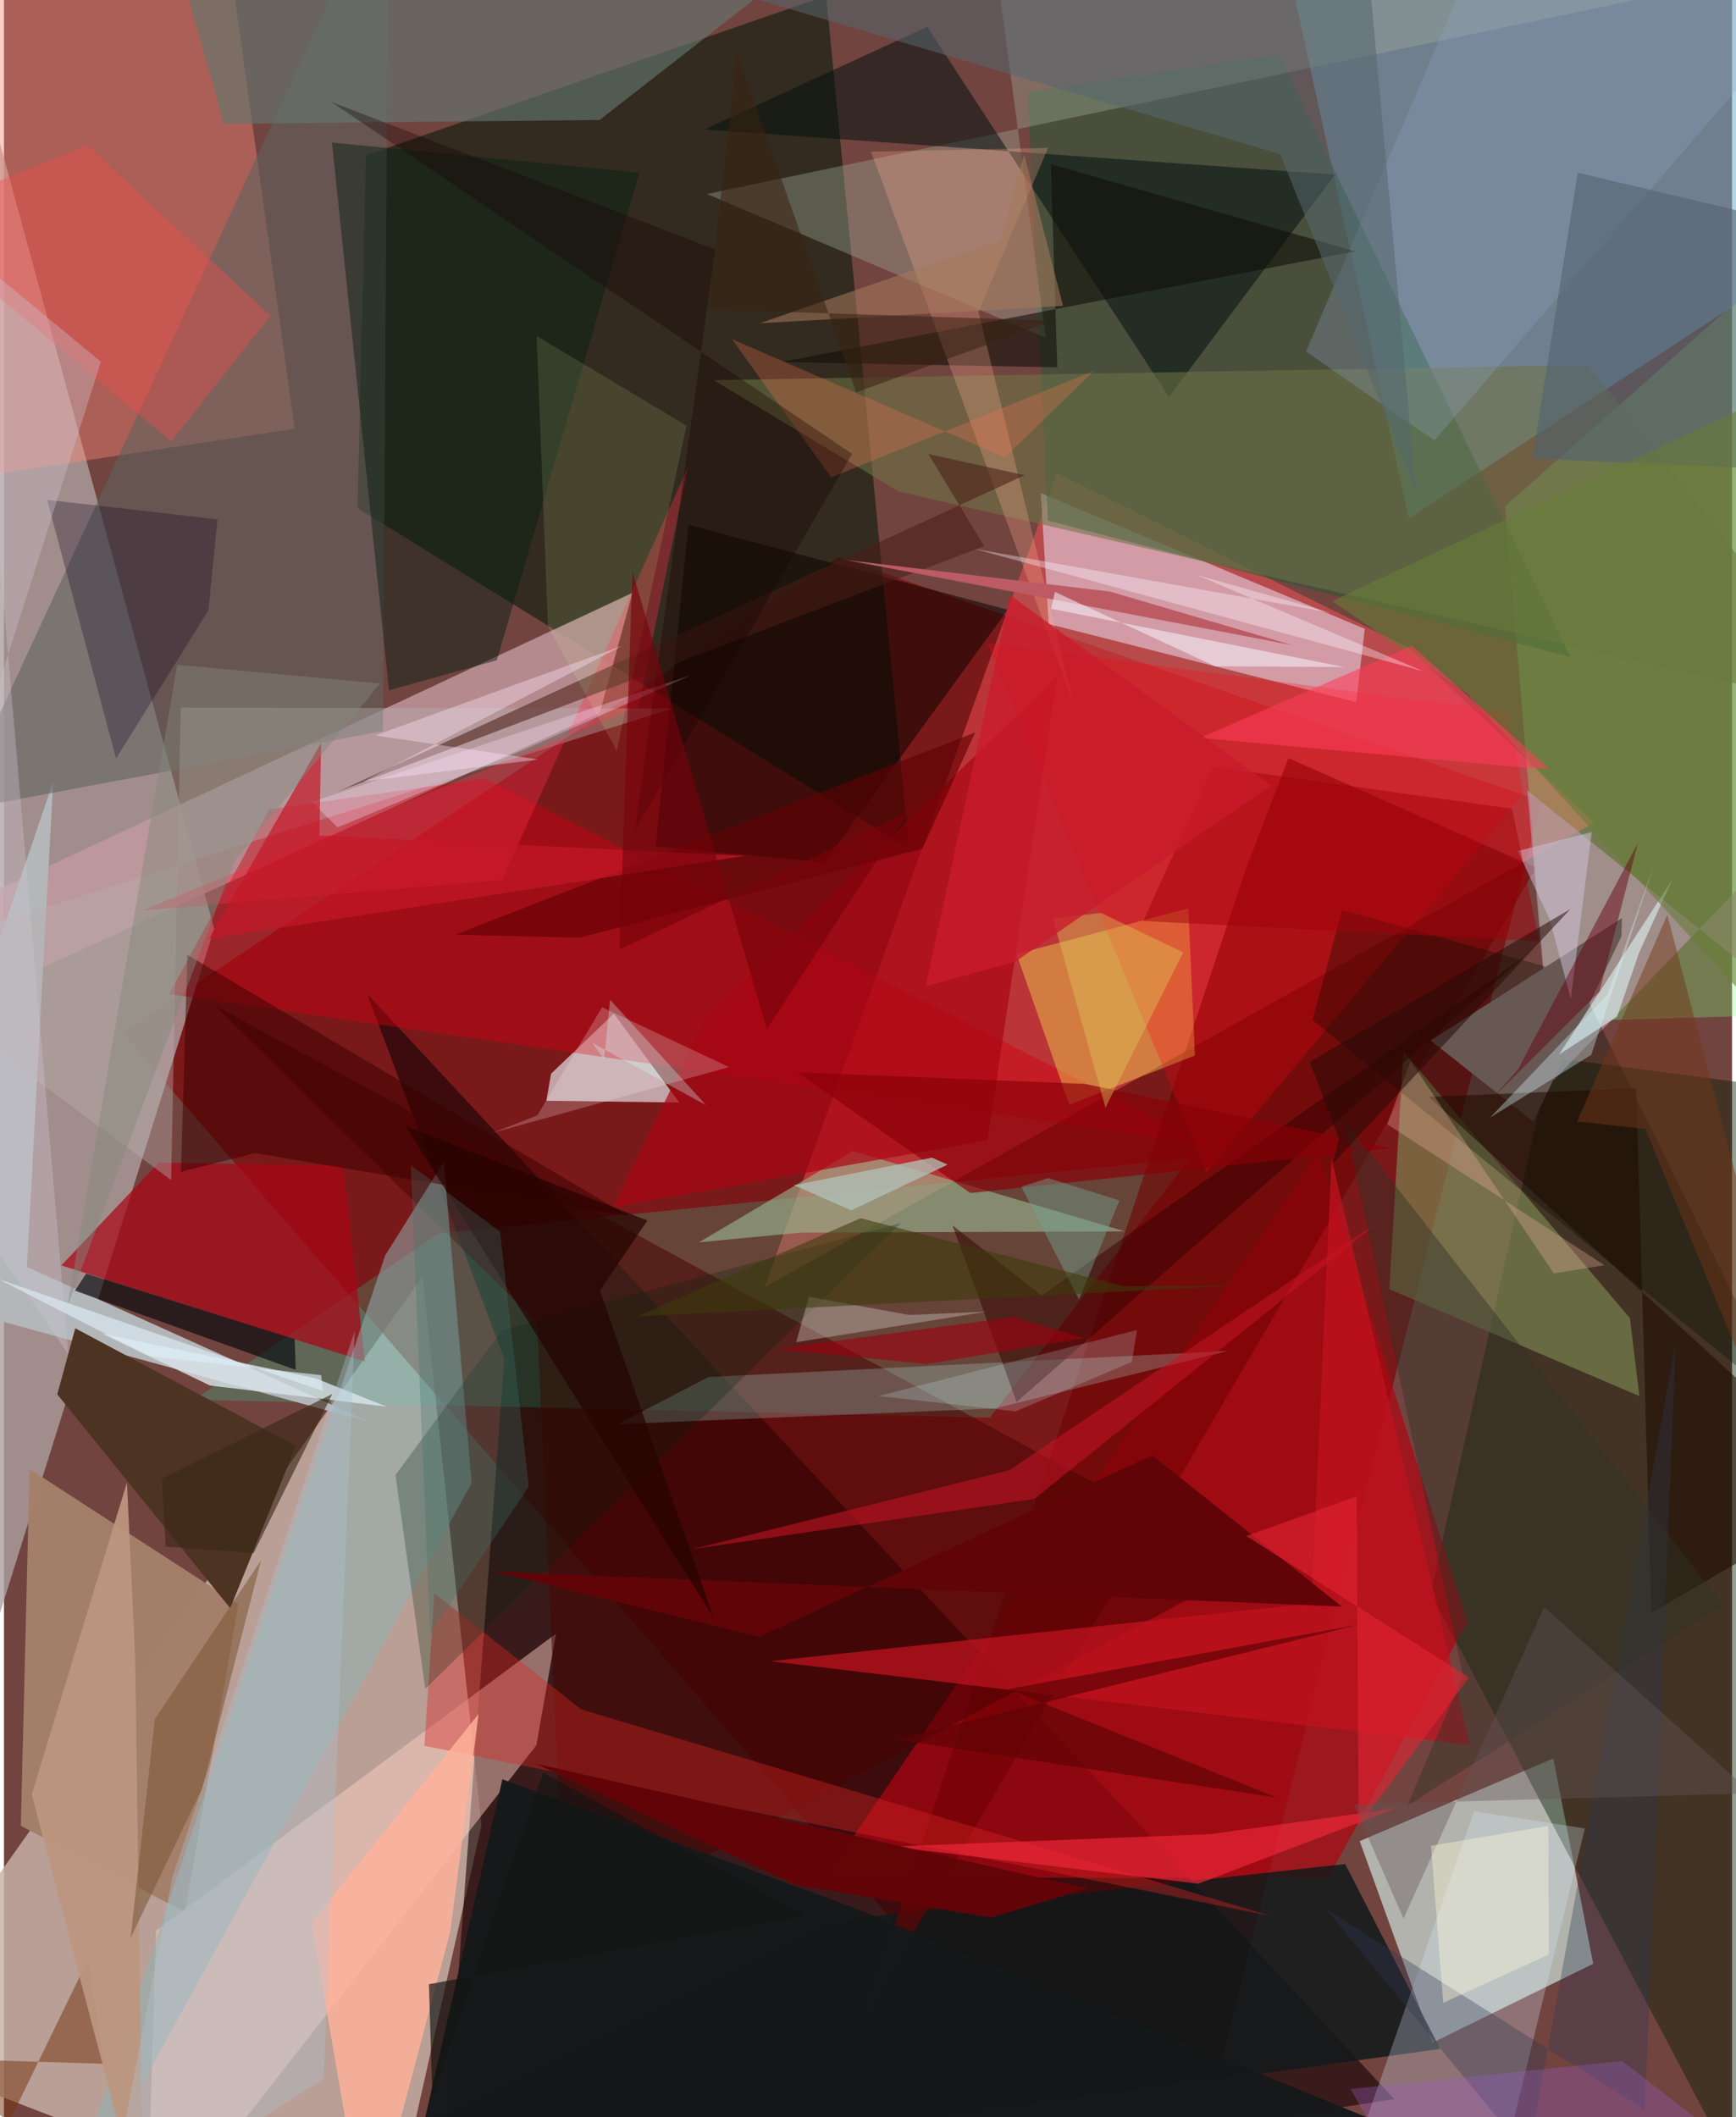 <svg xmlns="http://www.w3.org/2000/svg" width="228" height="278" viewBox="0 0 836 1024"><path fill="#72443f" d="M0 0h836v1024H0z"/><path fill="#c8b2a6" fill-opacity=".831" d="M185.498 1086L-62 990.724 202.484 617.31l28.535 265.515z"/><path fill="#7f0006" fill-opacity=".635" d="M566.181 1086l177.535-698.475-340.054-117.96L57.094 499.569z"/><path fill="#160305" fill-opacity=".612" d="M672.65 1015.297L209.974 1086l32.125-428.621-66.487-176.814z"/><path fill="#aca09f" fill-opacity=".8" d="M-25.634-17.63L-62 683.88l41.808 154.711 121.87-389.355z"/><path fill="#001806" fill-opacity=".553" d="M397.777-2.037l40.128 412.633-266.828-164.833 4.003-170.657z"/><path fill="#70b2d0" fill-opacity=".541" d="M893.454 110.783L876.472-34.254 611.145-62l68.53 312.7z"/><path fill="#ff5158" fill-opacity=".486" d="M509.36 228.814L367.925 622.593 769.354 397.86l-90.302-84.757z"/><path fill="#d6f1e9" fill-opacity=".639" d="M691.032 988.015l-35.154-97.52 93.652-40.02 19.31 99.331z"/><path fill="#c1989e" fill-opacity=".827" d="M-13.156 482.514l301.361-137.647 15.853-58.133L-62 458.018z"/><path fill="#001d00" fill-opacity=".424" d="M690.171 770.6l58.252-259.164L898 531.074l-44.984 548.197z"/><path fill="#ac0612" fill-opacity=".714" d="M640.589 908.42l67.336-124.022-72.102-227.192L397.548 907.96z"/><path fill="#edeafe" fill-opacity=".506" d="M505.428 301.82l148.74 37.777 4.168-35.457-156.76-65.661z"/><path fill="#ff8777" fill-opacity=".404" d="M140.648 207.412L-62 238.072-11.038-62l118.562 30.987z"/><path fill="#7afc7d" fill-opacity=".298" d="M747.03 494.186L726.219 244.81 898 92.84v396.995z"/><path fill="#17feb8" fill-opacity=".192" d="M573.643 560.31l-363.327 36.27-118.35 80.454 384.977 8.637z"/><path fill="#255a37" fill-opacity=".529" d="M495.266 44.606l121.3-18.1L757.86 317.783l-252.823-66.02z"/><path fill="#a4806b" fill-opacity=".996" d="M87.513 924.833l25.906-148.817-101.012-65.502L8.17 883.07z"/><path fill="#f2fcfe" fill-opacity=".612" d="M264.685 519.306L262.41 532.4l64.301.844-31.655-42.992z"/><path fill="#10191a" fill-opacity=".831" d="M398.406 929.319l-282.268 141.796 578.692-80.127-45.969-89.43z"/><path fill="#ffcfc5" fill-opacity=".475" d="M73.558 933.772L267.034 790.17l-9.455 53.915L68.95 1086z"/><path fill="#b4b7b9" fill-opacity=".996" d="M177.92 688.124L11.071 612.805l12.747-234.772-83.226 245.066z"/><path fill="#d00012" fill-opacity=".435" d="M128.295 391.389l-48.323 89.436 501.458 72.602-348.387-176.891z"/><path fill="#9fae9e" fill-opacity=".376" d="M845.146-11.741L340.125 93.83l163.806 69.527L482.016-1.158z"/><path fill="#5e635e" fill-opacity=".573" d="M183.361 353.566L-62 399.438l9.902 54.06L186.016-62z"/><path fill="#700001" fill-opacity=".576" d="M621.368 366.666l119.817 53.017-325.19 556.174 184.72-555.304z"/><path fill="#7b8451" fill-opacity=".675" d="M786.587 637.508l-109.564-128.98-6.83 115.01 120.996 51.698z"/><path fill="#a90615" fill-opacity=".718" d="M174.613 658.488L27.749 612.035 74.865 562.3l89.312 1.545z"/><path fill="#05110f" fill-opacity=".541" d="M643.954 84.448L563.58 192.065 446.647 12.929 338.861 62.612z"/><path fill="#4d3322" fill-opacity=".992" d="M25.788 674.397l8.704-31.945 106.73 56.85-31.755 78.543z"/><path fill="#480203" fill-opacity=".529" d="M602.13 757.909L271.248 934.221l-13.327-294.717-156.366-153.495z"/><path fill="#90b1b3" fill-opacity=".537" d="M24.043 1086l202.198-368.74-13.487-155.218-28.36 45.224z"/><path fill="#bf9cb1" fill-opacity=".592" d="M749.375 522.838l-12.473-140.576L898 511.918V368.364z"/><path fill="#9cba93" fill-opacity=".592" d="M385.165 596.177l157.131-.597-131.53-38.83-74.584 44.131z"/><path fill="#0d0400" fill-opacity=".545" d="M396.877 417.042l88.725-122.121-154.424-41.084-15.913 155.583z"/><path fill="#fdff57" fill-opacity=".353" d="M572.96 439.323l3.181 71.203-60.754 23.783-25.508-72.853z"/><path fill="#a90513" fill-opacity=".698" d="M509.664 326.818l-169.92 164.905-44.946 92.106 180.998-32.319z"/><path fill="#db2622" fill-opacity=".388" d="M612.904 926.707L279.18 826.75l-70.962-56.148-4.84 73.763z"/><path fill="#64766e" fill-opacity=".635" d="M288.145 58.03l-181.693 1.838L71.765-62h370.373z"/><path fill="#fb0013" fill-opacity=".259" d="M581.836 566.963l153.32-183.261-7.609-39.33-251.856-33.33z"/><path fill="#dcefff" fill-opacity=".275" d="M637.944 1086l73.237-209.92 53.622 8.27-49.3 201.65z"/><path fill="#010b03" fill-opacity=".31" d="M647.31 440.179l-14.252 53.16L863.74 681.542 760.23 471.49z"/><path fill="#c1131f" fill-opacity=".718" d="M632.552 775.521l-261.792 27.93 338.477 40.6-66.984-283.699z"/><path fill="#6c7347" fill-opacity=".565" d="M343.355 183.857l423.027-7.3L898 344.417 432.844 237.733z"/><path fill="#b6f5eb" fill-opacity=".239" d="M296.954 688.806l182.383-7.595 112.561-27.779-251.085 12.593z"/><path fill="#16191a" fill-opacity=".984" d="M189.692 1086l51.43-225.425 168.859 61.648L810.934 1086z"/><path fill="#071f15" fill-opacity=".471" d="M158.704 68.948l148.639 14.624-68.887 235.758-52.194 14.522z"/><path fill="#685854" d="M782.47 452.909l.31-8.886-92.598 59.237 49.687 39.29z"/><path fill="#00250e" fill-opacity=".259" d="M241.165 643.168l-51.763 70.247 14.411 103.45 230.025-225.268z"/><path fill="#b8aead" fill-opacity=".404" d="M-62 464.796l385.272-122.158-237.735-.388-4.657 228.505z"/><path fill="#ffb19b" fill-opacity=".835" d="M229.616 828.976L215.97 934.024 175.64 1086l-26.86-156.067z"/><path fill="#94a3c8" fill-opacity=".275" d="M898-26.161L692.052 213.006l-62.19-42.976 86.726-202.662z"/><path fill="#600407" d="M647.194 777.052l-410.228-16.976 128.32 31.62 190.24-87.786z"/><path fill="#f4293c" fill-opacity=".627" d="M577.794 911.089l-148.457-17.973 154.546-6.016 89.782-12.524z"/><path fill="#01060b" fill-opacity=".631" d="M141.118 662.535l-.47-14.877-100.885-31.655-5.426 8.269z"/><path fill="#0e0420" fill-opacity=".29" d="M54.221 366.872l44.69-71.651 4.391-44.034-82.433-9.448z"/><path fill="#350301" fill-opacity=".514" d="M501.917 626.616L458.85 592.62l31.053 85.499L736.36 462.052z"/><path fill="#0f0f07" fill-opacity=".576" d="M506.452 79.422l3.12 98.253-133.545-2.57 277.742-53.54z"/><path fill="#ff2e4a" fill-opacity=".341" d="M330.945 225.846L306.99 341.841 66.937 440.376l173.992-14.7z"/><path fill="#f24c49" fill-opacity=".388" d="M128.947 152.635L40.218 70.297l-87.625 35.593L80.884 213.586z"/><path fill="#feb093" fill-opacity=".275" d="M471.42 150.695l33.684-79.155-85.632 1.818 98.191 267.64z"/><path fill="#516272" fill-opacity=".592" d="M898 115.856v112.879l-158.582-6.92L761.37 83.526z"/><path fill="#dae6ec" fill-opacity=".8" d="M47.549 645.02l52.144 25.13 85.471 10.18-34.565-13.722z"/><path fill="#3b0000" fill-opacity=".51" d="M121.53 557.73l-35.914 9.033 3.11-104.944 213.552 126.42z"/><path fill="#763410" fill-opacity=".51" d="M48.5 998.193l-85.592-2.639 39.545 30.811L40.745 947.6z"/><path fill="#c9c6c3" fill-opacity=".4" d="M383.242 649.183l6.165-21.99 48.41 8.793 37.71-1.594z"/><path fill="#1f0c01" fill-opacity=".573" d="M898 721.32l-101.02 58.713-7.333-253.717-100.328 4.198z"/><path fill="#57676e" fill-opacity=".549" d="M683.186 237.987L617.384 74.53 155.923-62h499.946z"/><path fill="#c31423" fill-opacity=".576" d="M498.49 724.961l-164.91 24.187 152.894-38.094 180.167-121.222z"/><path fill="#2d3954" fill-opacity=".341" d="M808.786 649.1l-71.28 393.58-97.649-119.141 153.923 96.949z"/><path fill="#4a1d17" fill-opacity=".561" d="M493.781 229.835L162.061 382.68l312.105-118.54-26.92-44.518z"/><path fill="#bc9680" fill-opacity=".941" d="M13.459 867.88l46.034-150.83 3.968 84.221 3.937 272.21z"/><path fill="#d7ffa1" fill-opacity=".122" d="M296.464 363.016l-33.275-59.822-5.508-140.741 72.52 43.429z"/><path fill="#5d0305" fill-opacity=".671" d="M485.813 816.94l169.812-31.222-224.44 55.512 184.497 28.187z"/><path fill="#890007" fill-opacity=".659" d="M383.718 518.631l83.82 58.404 203.89-21.678-148.392-31.101z"/><path fill="#cec4d0" fill-opacity=".365" d="M-62 518.603l108.895-343.65-61.444-50.795L31.06 654.883z"/><path fill="#7c5636" fill-opacity=".561" d="M72.993 831.465l51.363-76.701L96.04 864.616l-34.773 72.697z"/><path fill="#e3fdfe" fill-opacity=".549" d="M752.292 510.048l54.754-84.522-16.11 35.519-10.582 30.76z"/><path fill="#afc6d5" fill-opacity=".337" d="M81.537 907.665L49.74 1072.107l104.894-66.637 15.064-361.712z"/><path fill="#f3f0f5" fill-opacity=".227" d="M236.274 547.97l114.468-31.867-61.383-28.913-31.317 52.288z"/><path fill="#303226" fill-opacity=".431" d="M648.63 542.13l57.107 268.118-26.89 63.167 152.886-97.222z"/><path fill="#620508" fill-opacity=".988" d="M524.238 913.39L257.255 853l125.714 58.706 94.524 15.756z"/><path fill="#f4b4a2" fill-opacity=".318" d="M669.184 543.752l11.326-30.537 69.268 102.657 24.522-3.936z"/><path fill="#ffe0fb" fill-opacity=".318" d="M148.915 387.863l183.374-61.285-81.387 36.318-89.489 37.261z"/><path fill="#687c37" fill-opacity=".588" d="M642.615 290.777L898 170.73l-55.581 311.418-134.72-146.895z"/><path fill="#fe3d58" fill-opacity=".58" d="M736.664 371.412l10.702.213-66.243-59.292-102.441 44.554z"/><path fill="#620002" fill-opacity=".627" d="M218.248 452.07l60.104 1.496 165.904-43.012 25.588-56.31z"/><path fill="#d2c6dd" fill-opacity=".486" d="M732.31 411.602l15.436 32.952 10.25 38.606 10.104-80.713z"/><path fill="#bc5b64" d="M535.04 286.132l87.985 25.849-87.605-16.736-127.846-24.378z"/><path fill="#c61828" fill-opacity=".694" d="M153.423 359.33l-.773 44.762 206.129 9.805-259.716 40.182z"/><path fill="#fe744e" fill-opacity=".271" d="M352.225 164.05l132.043 57.172 42.95-41.795-127.01 51.47z"/><path fill="#e32433" fill-opacity=".6" d="M655.327 883.4l-.896-159.618-53.422 19.108 107.67 68.417z"/><path fill="#b1c2b7" fill-opacity=".769" d="M456.539 563.293l-7.59-3.375-66.766 13.334 27.707 12.143z"/><path fill="#250401" fill-opacity=".71" d="M194.386 544.669l116.874 45.623-22.94 33.886 54.927 158.192z"/><path fill="#645557" fill-opacity=".392" d="M677.054 927.958l-24.057-55.247 192.615-5.328L745.14 777.32z"/><path fill="#ffe5fd" fill-opacity=".384" d="M299.273 312.284l-125.26 65.68 84.41-10.622-78.819-11.639z"/><path fill="#995dc7" fill-opacity=".322" d="M782.82 996.87L898 1086H694.549l-43.107-75.628z"/><path fill="#decc59" fill-opacity=".392" d="M570.503 460.675l-39.745-19.125-23.35 2.64 25.473 91.522z"/><path fill="#fff7ff" fill-opacity=".361" d="M469.27 265.411l172.792 30.996-65.312-18.414 109.735 46.602z"/><path fill="#cffeff" fill-opacity=".196" d="M548.139 643.285L423.014 675.2l66.43 7.425 56.187-23.93z"/><path fill="#d6feff" fill-opacity=".345" d="M767.887 510.195l30.387-91.601-22.42 62.29-56.877 59.635z"/><path fill="#fffadc" fill-opacity=".388" d="M747.34 945.307l-.242-62.167-56.716 9.59 5.9 75.948z"/><path fill="#743618" fill-opacity=".471" d="M898 797.109l-93.33-354.641-43.667 99.99 33.033 3.528z"/><path fill="#73a193" fill-opacity=".447" d="M539.649 580.623l-19.55 47.9-27.904-54.534 13.004-4.201z"/><path fill="#65000f" fill-opacity=".463" d="M719.433 531.821l52.42-52.191 18.547-71.798-58.03 109.478z"/><path fill="#170100" fill-opacity=".337" d="M305.144 401.901l38.921-281.233L158.36 49.292l251.913 170.221z"/><path fill="#40736c" fill-opacity=".302" d="M239.999 595.73l13.92 123.234-47.808 71.34-9.261-226.682z"/><path fill="#3c3b0c" fill-opacity=".569" d="M541.394 622.055l-127.003-32.869-108.079 47.577 287.686-14.864z"/><path fill="#a0000a" fill-opacity=".475" d="M551.166 445.462l191.499 9.78-13.093-64.107-144.73-20.294z"/><path fill="#9f000f" fill-opacity=".6" d="M522.373 647.165l-33.962-10.143-115.194 15.415 73.053 7.278z"/><path fill="#a6785c" fill-opacity=".557" d="M512.353 147.929l-18.832-73.321-11.502 41.442-116.37 40.312z"/><path fill="#240a07" fill-opacity=".529" d="M631.716 513.598l126.033-73.865-114.854 123.091 2.93-12.095z"/><path fill="#84887b" fill-opacity=".451" d="M30.714 631.718l80.642-215.032 70.52-86.07-98.042-9.106z"/><path fill="#141514" fill-opacity=".671" d="M207.252 1013.704l53.587-156.305 126.973 69.09-182.234 33.2z"/><path fill="#3a2211" fill-opacity=".545" d="M507.438 155.1l-166.791-5.448 14.012-124.163 57.626 164.299z"/><path fill="#c91b2c" fill-opacity=".788" d="M489.263 465.124l-43.366 11.923 40.823-189.214 126.25 92.068z"/><path fill="#3a2716" fill-opacity=".62" d="M78.246 748.04l42.53 3.185 38.072-77.015-82.392 41.026z"/><path fill="#f5f2fa" fill-opacity=".549" d="M508.413 286.279l77.518 35.984 62.56.382-141.873-28.2z"/><path fill="#cffffc" fill-opacity=".306" d="M290.34 512.386l2.887-28.845 46.469 51.02-55.037-30.193z"/><path fill="#ddecf7" fill-opacity=".647" d="M153.481 665.117l.764 7.661-157.012-54.173 73.049 37.312z"/><path fill="#77020a" fill-opacity=".624" d="M304.057 276.469l-6.327 182.836 139.843-66.676-68.504 105.09z"/></svg>